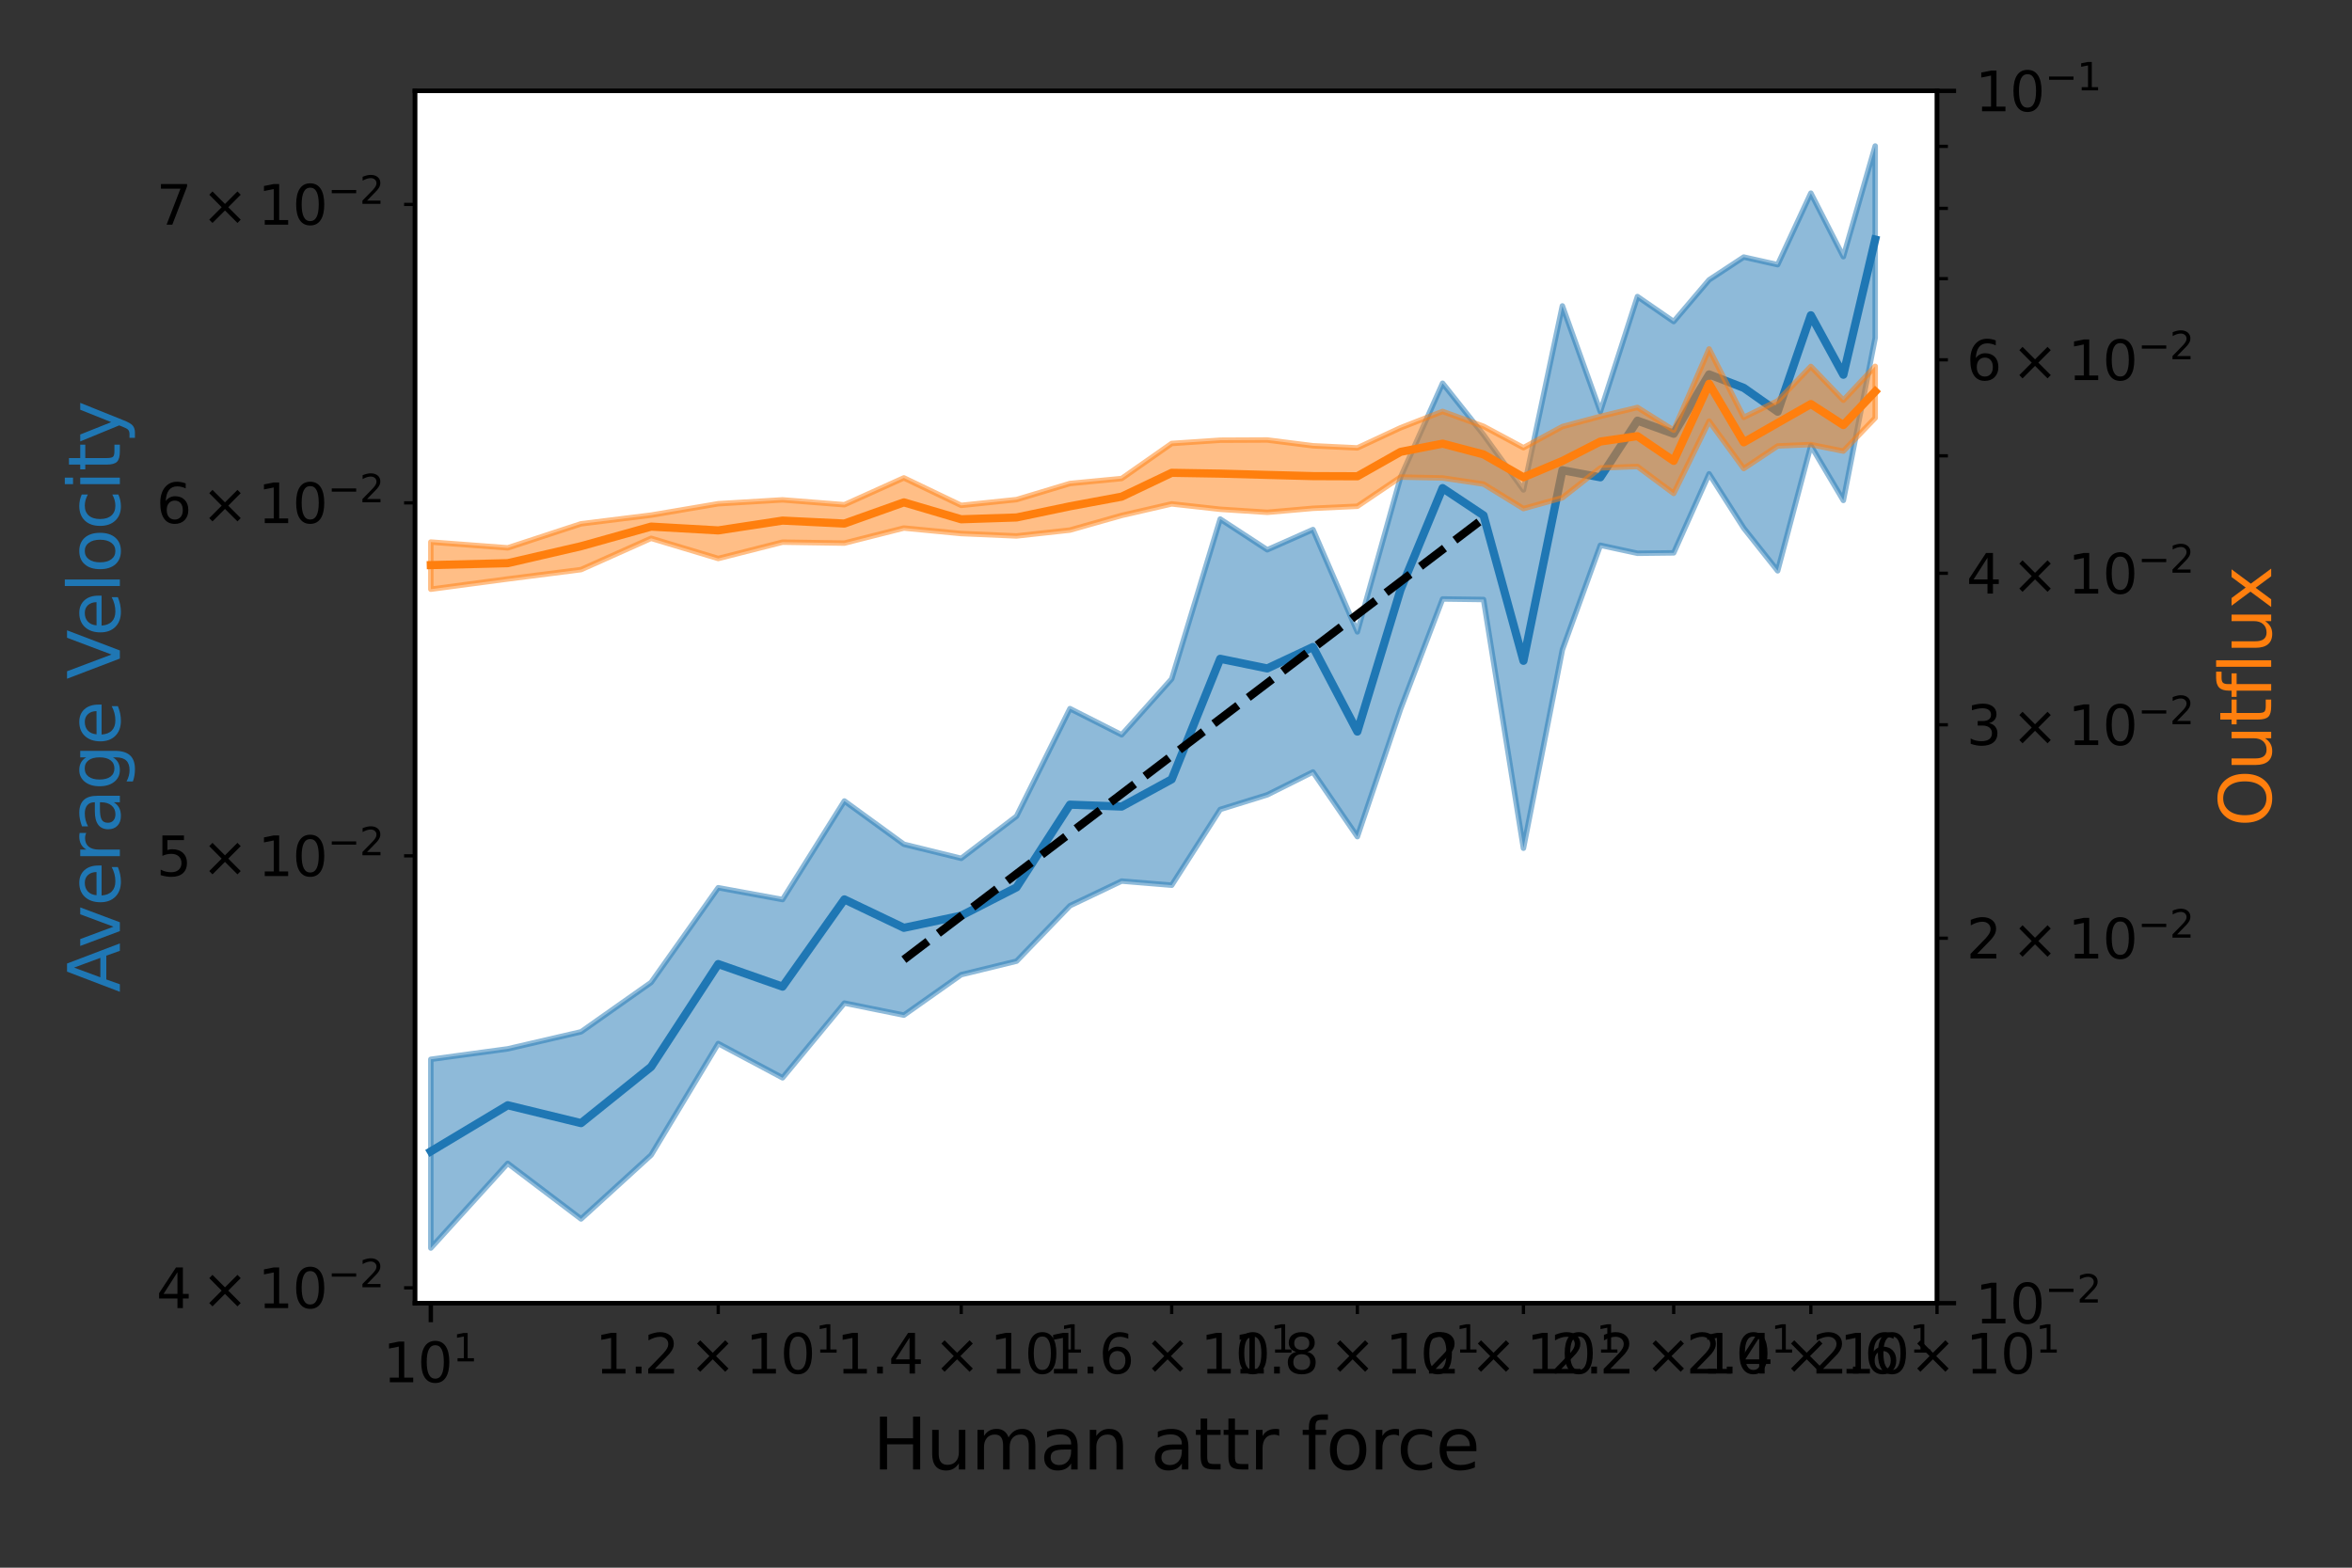 <?xml version="1.0" encoding="utf-8" standalone="no"?>
<!DOCTYPE svg PUBLIC "-//W3C//DTD SVG 1.1//EN"
  "http://www.w3.org/Graphics/SVG/1.1/DTD/svg11.dtd">
<svg height="288pt" version="1.1" viewBox="0 0 432 288" width="432pt" xmlns="http://www.w3.org/2000/svg" xmlns:xlink="http://www.w3.org/1999/xlink">
 <rect x="0" y="0" width="432" height="288" fill="#333333" stroke="none"/>
 <defs>
  <style type="text/css">*{stroke-linecap:butt;stroke-linejoin:round;}</style>
 </defs>
 <g id="figure_1">
  <g id="patch_1">
   <path d="M 0 288 
L 432 288 
L 432 0 
L 0 0 
z
" style="fill:none;"/>
  </g>
  <g id="axes_1">
   <g id="patch_2">
    <path d="M 76.22 239.4 
L 355.78 239.4 
L 355.78 16.7 
L 76.22 16.7 
z
" style="fill:#ffffff;"/>
   </g>
   <g id="PolyCollection_1">
    <defs>
     <path d="M 79.13 -93.394 
L 79.13 -58.723 
L 93.256 -74.278 
L 106.725 -64.071 
L 119.595 -75.811 
L 131.918 -96.291 
L 143.737 -89.994 
L 155.092 -103.722 
L 166.019 -101.508 
L 176.549 -108.945 
L 186.709 -111.424 
L 196.525 -121.611 
L 206.018 -126.138 
L 215.21 -125.378 
L 224.12 -139.298 
L 232.763 -141.982 
L 241.156 -146.182 
L 249.312 -134.298 
L 257.245 -157.744 
L 264.966 -177.961 
L 272.487 -177.863 
L 279.817 -132.173 
L 286.967 -168.631 
L 293.944 -187.831 
L 300.756 -186.357 
L 307.413 -186.432 
L 313.919 -200.957 
L 320.283 -190.978 
L 326.51 -183.133 
L 332.605 -206.136 
L 338.575 -196.068 
L 344.424 -225.929 
L 344.424 -261.177 
L 344.424 -261.177 
L 338.575 -240.843 
L 332.605 -252.516 
L 326.51 -239.375 
L 320.283 -240.772 
L 313.919 -236.587 
L 307.413 -228.925 
L 300.756 -233.519 
L 293.944 -212.379 
L 286.967 -231.8 
L 279.817 -197.991 
L 272.487 -208.13 
L 264.966 -217.595 
L 257.245 -200.335 
L 249.312 -171.912 
L 241.156 -190.714 
L 232.763 -186.997 
L 224.12 -192.648 
L 215.21 -163.279 
L 206.018 -153.007 
L 196.525 -157.819 
L 186.709 -138.05 
L 176.549 -130.31 
L 166.019 -132.899 
L 155.092 -140.85 
L 143.737 -122.743 
L 131.918 -124.915 
L 119.595 -107.517 
L 106.725 -98.442 
L 93.256 -95.313 
L 79.13 -93.394 
z
" id="maa86da2462" style="stroke:#1f77b4;stroke-opacity:0.5;"/>
    </defs>
    <g clip-path="url(#p9feafcfee3)">
     <use style="fill:#1f77b4;fill-opacity:0.5;stroke:#1f77b4;stroke-opacity:0.5;" x="0" xlink:href="#maa86da2462" y="288"/>
    </g>
   </g>
   <g id="matplotlib.axis_1">
    <g id="xtick_1">
     <g id="line2d_1">
      <defs>
       <path d="M 0 0 
L 0 3.5 
" id="m33d0724c6b" style="stroke:#000000;stroke-width:0.8;"/>
      </defs>
      <g>
       <use style="stroke:#000000;stroke-width:0.8;" x="79.13" xlink:href="#m33d0724c6b" y="239.4"/>
      </g>
     </g>
     <g id="text_1">
      <!-- $\mathdefault{10^{1}}$ -->
      <g transform="translate(70.33 253.998)scale(0.1 -0.1)">
       <defs>
        <path d="M 794 531 
L 1825 531 
L 1825 4091 
L 703 3866 
L 703 4441 
L 1819 4666 
L 2450 4666 
L 2450 531 
L 3481 531 
L 3481 0 
L 794 0 
L 794 531 
z
" id="DejaVuSans-31" transform="scale(0.016)"/>
        <path d="M 2034 4250 
Q 1547 4250 1301 3770 
Q 1056 3291 1056 2328 
Q 1056 1369 1301 889 
Q 1547 409 2034 409 
Q 2525 409 2770 889 
Q 3016 1369 3016 2328 
Q 3016 3291 2770 3770 
Q 2525 4250 2034 4250 
z
M 2034 4750 
Q 2819 4750 3233 4129 
Q 3647 3509 3647 2328 
Q 3647 1150 3233 529 
Q 2819 -91 2034 -91 
Q 1250 -91 836 529 
Q 422 1150 422 2328 
Q 422 3509 836 4129 
Q 1250 4750 2034 4750 
z
" id="DejaVuSans-30" transform="scale(0.016)"/>
       </defs>
       <use transform="translate(0 0.684)" xlink:href="#DejaVuSans-31"/>
       <use transform="translate(63.623 0.684)" xlink:href="#DejaVuSans-30"/>
       <use transform="translate(128.203 38.966)scale(0.7)" xlink:href="#DejaVuSans-31"/>
      </g>
     </g>
    </g>
    <g id="xtick_2">
     <g id="line2d_2">
      <defs>
       <path d="M 0 0 
L 0 2 
" id="m347e83c041" style="stroke:#000000;stroke-width:0.6;"/>
      </defs>
      <g>
       <use style="stroke:#000000;stroke-width:0.6;" x="131.918" xlink:href="#m347e83c041" y="239.4"/>
      </g>
     </g>
     <g id="text_2">
      <!-- $\mathdefault{1.2\times10^{1}}$ -->
      <g transform="translate(109.318 252.398)scale(0.1 -0.1)">
       <defs>
        <path d="M 684 794 
L 1344 794 
L 1344 0 
L 684 0 
L 684 794 
z
" id="DejaVuSans-2e" transform="scale(0.016)"/>
        <path d="M 1228 531 
L 3431 531 
L 3431 0 
L 469 0 
L 469 531 
Q 828 903 1448 1529 
Q 2069 2156 2228 2338 
Q 2531 2678 2651 2914 
Q 2772 3150 2772 3378 
Q 2772 3750 2511 3984 
Q 2250 4219 1831 4219 
Q 1534 4219 1204 4116 
Q 875 4013 500 3803 
L 500 4441 
Q 881 4594 1212 4672 
Q 1544 4750 1819 4750 
Q 2544 4750 2975 4387 
Q 3406 4025 3406 3419 
Q 3406 3131 3298 2873 
Q 3191 2616 2906 2266 
Q 2828 2175 2409 1742 
Q 1991 1309 1228 531 
z
" id="DejaVuSans-32" transform="scale(0.016)"/>
        <path d="M 4488 3438 
L 3059 2003 
L 4488 575 
L 4116 197 
L 2681 1631 
L 1247 197 
L 878 575 
L 2303 2003 
L 878 3438 
L 1247 3816 
L 2681 2381 
L 4116 3816 
L 4488 3438 
z
" id="DejaVuSans-d7" transform="scale(0.016)"/>
       </defs>
       <use transform="translate(0 0.684)" xlink:href="#DejaVuSans-31"/>
       <use transform="translate(63.623 0.684)" xlink:href="#DejaVuSans-2e"/>
       <use transform="translate(89.91 0.684)" xlink:href="#DejaVuSans-32"/>
       <use transform="translate(173.016 0.684)" xlink:href="#DejaVuSans-d7"/>
       <use transform="translate(276.287 0.684)" xlink:href="#DejaVuSans-31"/>
       <use transform="translate(339.91 0.684)" xlink:href="#DejaVuSans-30"/>
       <use transform="translate(404.49 38.966)scale(0.7)" xlink:href="#DejaVuSans-31"/>
      </g>
     </g>
    </g>
    <g id="xtick_3">
     <g id="line2d_3">
      <g>
       <use style="stroke:#000000;stroke-width:0.6;" x="176.549" xlink:href="#m347e83c041" y="239.4"/>
      </g>
     </g>
     <g id="text_3">
      <!-- $\mathdefault{1.4\times10^{1}}$ -->
      <g transform="translate(153.649 252.398)scale(0.1 -0.1)">
       <defs>
        <path d="M 2419 4116 
L 825 1625 
L 2419 1625 
L 2419 4116 
z
M 2253 4666 
L 3047 4666 
L 3047 1625 
L 3713 1625 
L 3713 1100 
L 3047 1100 
L 3047 0 
L 2419 0 
L 2419 1100 
L 313 1100 
L 313 1709 
L 2253 4666 
z
" id="DejaVuSans-34" transform="scale(0.016)"/>
       </defs>
       <use transform="translate(0 0.684)" xlink:href="#DejaVuSans-31"/>
       <use transform="translate(63.623 0.684)" xlink:href="#DejaVuSans-2e"/>
       <use transform="translate(95.41 0.684)" xlink:href="#DejaVuSans-34"/>
       <use transform="translate(178.516 0.684)" xlink:href="#DejaVuSans-d7"/>
       <use transform="translate(281.787 0.684)" xlink:href="#DejaVuSans-31"/>
       <use transform="translate(345.41 0.684)" xlink:href="#DejaVuSans-30"/>
       <use transform="translate(409.99 38.966)scale(0.7)" xlink:href="#DejaVuSans-31"/>
      </g>
     </g>
    </g>
    <g id="xtick_4">
     <g id="line2d_4">
      <g>
       <use style="stroke:#000000;stroke-width:0.6;" x="215.21" xlink:href="#m347e83c041" y="239.4"/>
      </g>
     </g>
     <g id="text_4">
      <!-- $\mathdefault{1.6\times10^{1}}$ -->
      <g transform="translate(192.31 252.398)scale(0.1 -0.1)">
       <defs>
        <path d="M 2113 2584 
Q 1688 2584 1439 2293 
Q 1191 2003 1191 1497 
Q 1191 994 1439 701 
Q 1688 409 2113 409 
Q 2538 409 2786 701 
Q 3034 994 3034 1497 
Q 3034 2003 2786 2293 
Q 2538 2584 2113 2584 
z
M 3366 4563 
L 3366 3988 
Q 3128 4100 2886 4159 
Q 2644 4219 2406 4219 
Q 1781 4219 1451 3797 
Q 1122 3375 1075 2522 
Q 1259 2794 1537 2939 
Q 1816 3084 2150 3084 
Q 2853 3084 3261 2657 
Q 3669 2231 3669 1497 
Q 3669 778 3244 343 
Q 2819 -91 2113 -91 
Q 1303 -91 875 529 
Q 447 1150 447 2328 
Q 447 3434 972 4092 
Q 1497 4750 2381 4750 
Q 2619 4750 2861 4703 
Q 3103 4656 3366 4563 
z
" id="DejaVuSans-36" transform="scale(0.016)"/>
       </defs>
       <use transform="translate(0 0.684)" xlink:href="#DejaVuSans-31"/>
       <use transform="translate(63.623 0.684)" xlink:href="#DejaVuSans-2e"/>
       <use transform="translate(95.41 0.684)" xlink:href="#DejaVuSans-36"/>
       <use transform="translate(178.516 0.684)" xlink:href="#DejaVuSans-d7"/>
       <use transform="translate(281.787 0.684)" xlink:href="#DejaVuSans-31"/>
       <use transform="translate(345.41 0.684)" xlink:href="#DejaVuSans-30"/>
       <use transform="translate(409.99 38.966)scale(0.7)" xlink:href="#DejaVuSans-31"/>
      </g>
     </g>
    </g>
    <g id="xtick_5">
     <g id="line2d_5">
      <g>
       <use style="stroke:#000000;stroke-width:0.6;" x="249.312" xlink:href="#m347e83c041" y="239.4"/>
      </g>
     </g>
     <g id="text_5">
      <!-- $\mathdefault{1.8\times10^{1}}$ -->
      <g transform="translate(226.562 252.398)scale(0.1 -0.1)">
       <defs>
        <path d="M 2034 2216 
Q 1584 2216 1326 1975 
Q 1069 1734 1069 1313 
Q 1069 891 1326 650 
Q 1584 409 2034 409 
Q 2484 409 2743 651 
Q 3003 894 3003 1313 
Q 3003 1734 2745 1975 
Q 2488 2216 2034 2216 
z
M 1403 2484 
Q 997 2584 770 2862 
Q 544 3141 544 3541 
Q 544 4100 942 4425 
Q 1341 4750 2034 4750 
Q 2731 4750 3128 4425 
Q 3525 4100 3525 3541 
Q 3525 3141 3298 2862 
Q 3072 2584 2669 2484 
Q 3125 2378 3379 2068 
Q 3634 1759 3634 1313 
Q 3634 634 3220 271 
Q 2806 -91 2034 -91 
Q 1263 -91 848 271 
Q 434 634 434 1313 
Q 434 1759 690 2068 
Q 947 2378 1403 2484 
z
M 1172 3481 
Q 1172 3119 1398 2916 
Q 1625 2713 2034 2713 
Q 2441 2713 2670 2916 
Q 2900 3119 2900 3481 
Q 2900 3844 2670 4047 
Q 2441 4250 2034 4250 
Q 1625 4250 1398 4047 
Q 1172 3844 1172 3481 
z
" id="DejaVuSans-38" transform="scale(0.016)"/>
       </defs>
       <use transform="translate(0 0.684)" xlink:href="#DejaVuSans-31"/>
       <use transform="translate(63.623 0.684)" xlink:href="#DejaVuSans-2e"/>
       <use transform="translate(92.785 0.684)" xlink:href="#DejaVuSans-38"/>
       <use transform="translate(175.891 0.684)" xlink:href="#DejaVuSans-d7"/>
       <use transform="translate(279.162 0.684)" xlink:href="#DejaVuSans-31"/>
       <use transform="translate(342.785 0.684)" xlink:href="#DejaVuSans-30"/>
       <use transform="translate(407.365 38.966)scale(0.7)" xlink:href="#DejaVuSans-31"/>
      </g>
     </g>
    </g>
    <g id="xtick_6">
     <g id="line2d_6">
      <g>
       <use style="stroke:#000000;stroke-width:0.6;" x="279.817" xlink:href="#m347e83c041" y="239.4"/>
      </g>
     </g>
     <g id="text_6">
      <!-- $\mathdefault{2\times10^{1}}$ -->
      <g transform="translate(261.717 252.398)scale(0.1 -0.1)">
       <use transform="translate(0 0.684)" xlink:href="#DejaVuSans-32"/>
       <use transform="translate(83.105 0.684)" xlink:href="#DejaVuSans-d7"/>
       <use transform="translate(186.377 0.684)" xlink:href="#DejaVuSans-31"/>
       <use transform="translate(250 0.684)" xlink:href="#DejaVuSans-30"/>
       <use transform="translate(314.58 38.966)scale(0.7)" xlink:href="#DejaVuSans-31"/>
      </g>
     </g>
    </g>
    <g id="xtick_7">
     <g id="line2d_7">
      <g>
       <use style="stroke:#000000;stroke-width:0.6;" x="307.413" xlink:href="#m347e83c041" y="239.4"/>
      </g>
     </g>
     <g id="text_7">
      <!-- $\mathdefault{2.2\times10^{1}}$ -->
      <g transform="translate(284.813 252.398)scale(0.1 -0.1)">
       <use transform="translate(0 0.684)" xlink:href="#DejaVuSans-32"/>
       <use transform="translate(63.623 0.684)" xlink:href="#DejaVuSans-2e"/>
       <use transform="translate(89.91 0.684)" xlink:href="#DejaVuSans-32"/>
       <use transform="translate(173.016 0.684)" xlink:href="#DejaVuSans-d7"/>
       <use transform="translate(276.287 0.684)" xlink:href="#DejaVuSans-31"/>
       <use transform="translate(339.91 0.684)" xlink:href="#DejaVuSans-30"/>
       <use transform="translate(404.49 38.966)scale(0.7)" xlink:href="#DejaVuSans-31"/>
      </g>
     </g>
    </g>
    <g id="xtick_8">
     <g id="line2d_8">
      <g>
       <use style="stroke:#000000;stroke-width:0.6;" x="332.605" xlink:href="#m347e83c041" y="239.4"/>
      </g>
     </g>
     <g id="text_8">
      <!-- $\mathdefault{2.4\times10^{1}}$ -->
      <g transform="translate(309.705 252.398)scale(0.1 -0.1)">
       <use transform="translate(0 0.684)" xlink:href="#DejaVuSans-32"/>
       <use transform="translate(63.623 0.684)" xlink:href="#DejaVuSans-2e"/>
       <use transform="translate(95.41 0.684)" xlink:href="#DejaVuSans-34"/>
       <use transform="translate(178.516 0.684)" xlink:href="#DejaVuSans-d7"/>
       <use transform="translate(281.787 0.684)" xlink:href="#DejaVuSans-31"/>
       <use transform="translate(345.41 0.684)" xlink:href="#DejaVuSans-30"/>
       <use transform="translate(409.99 38.966)scale(0.7)" xlink:href="#DejaVuSans-31"/>
      </g>
     </g>
    </g>
    <g id="xtick_9">
     <g id="line2d_9">
      <g>
       <use style="stroke:#000000;stroke-width:0.6;" x="355.78" xlink:href="#m347e83c041" y="239.4"/>
      </g>
     </g>
     <g id="text_9">
      <!-- $\mathdefault{2.6\times10^{1}}$ -->
      <g transform="translate(332.88 252.398)scale(0.1 -0.1)">
       <use transform="translate(0 0.684)" xlink:href="#DejaVuSans-32"/>
       <use transform="translate(63.623 0.684)" xlink:href="#DejaVuSans-2e"/>
       <use transform="translate(95.41 0.684)" xlink:href="#DejaVuSans-36"/>
       <use transform="translate(178.516 0.684)" xlink:href="#DejaVuSans-d7"/>
       <use transform="translate(281.787 0.684)" xlink:href="#DejaVuSans-31"/>
       <use transform="translate(345.41 0.684)" xlink:href="#DejaVuSans-30"/>
       <use transform="translate(409.99 38.966)scale(0.7)" xlink:href="#DejaVuSans-31"/>
      </g>
     </g>
    </g>
    <g id="text_10">
     <!-- Human attr force -->
     <g transform="translate(160.31 269.956)scale(0.13 -0.13)">
      <defs>
       <path d="M 628 4666 
L 1259 4666 
L 1259 2753 
L 3553 2753 
L 3553 4666 
L 4184 4666 
L 4184 0 
L 3553 0 
L 3553 2222 
L 1259 2222 
L 1259 0 
L 628 0 
L 628 4666 
z
" id="DejaVuSans-48" transform="scale(0.016)"/>
       <path d="M 544 1381 
L 544 3500 
L 1119 3500 
L 1119 1403 
Q 1119 906 1312 657 
Q 1506 409 1894 409 
Q 2359 409 2629 706 
Q 2900 1003 2900 1516 
L 2900 3500 
L 3475 3500 
L 3475 0 
L 2900 0 
L 2900 538 
Q 2691 219 2414 64 
Q 2138 -91 1772 -91 
Q 1169 -91 856 284 
Q 544 659 544 1381 
z
M 1991 3584 
L 1991 3584 
z
" id="DejaVuSans-75" transform="scale(0.016)"/>
       <path d="M 3328 2828 
Q 3544 3216 3844 3400 
Q 4144 3584 4550 3584 
Q 5097 3584 5394 3201 
Q 5691 2819 5691 2113 
L 5691 0 
L 5113 0 
L 5113 2094 
Q 5113 2597 4934 2840 
Q 4756 3084 4391 3084 
Q 3944 3084 3684 2787 
Q 3425 2491 3425 1978 
L 3425 0 
L 2847 0 
L 2847 2094 
Q 2847 2600 2669 2842 
Q 2491 3084 2119 3084 
Q 1678 3084 1418 2786 
Q 1159 2488 1159 1978 
L 1159 0 
L 581 0 
L 581 3500 
L 1159 3500 
L 1159 2956 
Q 1356 3278 1631 3431 
Q 1906 3584 2284 3584 
Q 2666 3584 2933 3390 
Q 3200 3197 3328 2828 
z
" id="DejaVuSans-6d" transform="scale(0.016)"/>
       <path d="M 2194 1759 
Q 1497 1759 1228 1600 
Q 959 1441 959 1056 
Q 959 750 1161 570 
Q 1363 391 1709 391 
Q 2188 391 2477 730 
Q 2766 1069 2766 1631 
L 2766 1759 
L 2194 1759 
z
M 3341 1997 
L 3341 0 
L 2766 0 
L 2766 531 
Q 2569 213 2275 61 
Q 1981 -91 1556 -91 
Q 1019 -91 701 211 
Q 384 513 384 1019 
Q 384 1609 779 1909 
Q 1175 2209 1959 2209 
L 2766 2209 
L 2766 2266 
Q 2766 2663 2505 2880 
Q 2244 3097 1772 3097 
Q 1472 3097 1187 3025 
Q 903 2953 641 2809 
L 641 3341 
Q 956 3463 1253 3523 
Q 1550 3584 1831 3584 
Q 2591 3584 2966 3190 
Q 3341 2797 3341 1997 
z
" id="DejaVuSans-61" transform="scale(0.016)"/>
       <path d="M 3513 2113 
L 3513 0 
L 2938 0 
L 2938 2094 
Q 2938 2591 2744 2837 
Q 2550 3084 2163 3084 
Q 1697 3084 1428 2787 
Q 1159 2491 1159 1978 
L 1159 0 
L 581 0 
L 581 3500 
L 1159 3500 
L 1159 2956 
Q 1366 3272 1645 3428 
Q 1925 3584 2291 3584 
Q 2894 3584 3203 3211 
Q 3513 2838 3513 2113 
z
" id="DejaVuSans-6e" transform="scale(0.016)"/>
       <path id="DejaVuSans-20" transform="scale(0.016)"/>
       <path d="M 1172 4494 
L 1172 3500 
L 2356 3500 
L 2356 3053 
L 1172 3053 
L 1172 1153 
Q 1172 725 1289 603 
Q 1406 481 1766 481 
L 2356 481 
L 2356 0 
L 1766 0 
Q 1100 0 847 248 
Q 594 497 594 1153 
L 594 3053 
L 172 3053 
L 172 3500 
L 594 3500 
L 594 4494 
L 1172 4494 
z
" id="DejaVuSans-74" transform="scale(0.016)"/>
       <path d="M 2631 2963 
Q 2534 3019 2420 3045 
Q 2306 3072 2169 3072 
Q 1681 3072 1420 2755 
Q 1159 2438 1159 1844 
L 1159 0 
L 581 0 
L 581 3500 
L 1159 3500 
L 1159 2956 
Q 1341 3275 1631 3429 
Q 1922 3584 2338 3584 
Q 2397 3584 2469 3576 
Q 2541 3569 2628 3553 
L 2631 2963 
z
" id="DejaVuSans-72" transform="scale(0.016)"/>
       <path d="M 2375 4863 
L 2375 4384 
L 1825 4384 
Q 1516 4384 1395 4259 
Q 1275 4134 1275 3809 
L 1275 3500 
L 2222 3500 
L 2222 3053 
L 1275 3053 
L 1275 0 
L 697 0 
L 697 3053 
L 147 3053 
L 147 3500 
L 697 3500 
L 697 3744 
Q 697 4328 969 4595 
Q 1241 4863 1831 4863 
L 2375 4863 
z
" id="DejaVuSans-66" transform="scale(0.016)"/>
       <path d="M 1959 3097 
Q 1497 3097 1228 2736 
Q 959 2375 959 1747 
Q 959 1119 1226 758 
Q 1494 397 1959 397 
Q 2419 397 2687 759 
Q 2956 1122 2956 1747 
Q 2956 2369 2687 2733 
Q 2419 3097 1959 3097 
z
M 1959 3584 
Q 2709 3584 3137 3096 
Q 3566 2609 3566 1747 
Q 3566 888 3137 398 
Q 2709 -91 1959 -91 
Q 1206 -91 779 398 
Q 353 888 353 1747 
Q 353 2609 779 3096 
Q 1206 3584 1959 3584 
z
" id="DejaVuSans-6f" transform="scale(0.016)"/>
       <path d="M 3122 3366 
L 3122 2828 
Q 2878 2963 2633 3030 
Q 2388 3097 2138 3097 
Q 1578 3097 1268 2742 
Q 959 2388 959 1747 
Q 959 1106 1268 751 
Q 1578 397 2138 397 
Q 2388 397 2633 464 
Q 2878 531 3122 666 
L 3122 134 
Q 2881 22 2623 -34 
Q 2366 -91 2075 -91 
Q 1284 -91 818 406 
Q 353 903 353 1747 
Q 353 2603 823 3093 
Q 1294 3584 2113 3584 
Q 2378 3584 2631 3529 
Q 2884 3475 3122 3366 
z
" id="DejaVuSans-63" transform="scale(0.016)"/>
       <path d="M 3597 1894 
L 3597 1613 
L 953 1613 
Q 991 1019 1311 708 
Q 1631 397 2203 397 
Q 2534 397 2845 478 
Q 3156 559 3463 722 
L 3463 178 
Q 3153 47 2828 -22 
Q 2503 -91 2169 -91 
Q 1331 -91 842 396 
Q 353 884 353 1716 
Q 353 2575 817 3079 
Q 1281 3584 2069 3584 
Q 2775 3584 3186 3129 
Q 3597 2675 3597 1894 
z
M 3022 2063 
Q 3016 2534 2758 2815 
Q 2500 3097 2075 3097 
Q 1594 3097 1305 2825 
Q 1016 2553 972 2059 
L 3022 2063 
z
" id="DejaVuSans-65" transform="scale(0.016)"/>
      </defs>
      <use xlink:href="#DejaVuSans-48"/>
      <use x="75.195" xlink:href="#DejaVuSans-75"/>
      <use x="138.574" xlink:href="#DejaVuSans-6d"/>
      <use x="235.986" xlink:href="#DejaVuSans-61"/>
      <use x="297.266" xlink:href="#DejaVuSans-6e"/>
      <use x="360.645" xlink:href="#DejaVuSans-20"/>
      <use x="392.432" xlink:href="#DejaVuSans-61"/>
      <use x="453.711" xlink:href="#DejaVuSans-74"/>
      <use x="492.92" xlink:href="#DejaVuSans-74"/>
      <use x="532.129" xlink:href="#DejaVuSans-72"/>
      <use x="573.242" xlink:href="#DejaVuSans-20"/>
      <use x="605.029" xlink:href="#DejaVuSans-66"/>
      <use x="640.234" xlink:href="#DejaVuSans-6f"/>
      <use x="701.416" xlink:href="#DejaVuSans-72"/>
      <use x="740.279" xlink:href="#DejaVuSans-63"/>
      <use x="795.26" xlink:href="#DejaVuSans-65"/>
     </g>
    </g>
   </g>
   <g id="matplotlib.axis_2">
    <g id="ytick_1">
     <g id="line2d_10">
      <defs>
       <path d="M 0 0 
L -2 0 
" id="m6a39e7f9af" style="stroke:#000000;stroke-width:0.6;"/>
      </defs>
      <g>
       <use style="stroke:#000000;stroke-width:0.6;" x="76.22" xlink:href="#m6a39e7f9af" y="236.584"/>
      </g>
     </g>
     <g id="text_11">
      <!-- $\mathdefault{4\times10^{-2}}$ -->
      <g transform="translate(28.72 240.384)scale(0.1 -0.1)">
       <defs>
        <path d="M 678 2272 
L 4684 2272 
L 4684 1741 
L 678 1741 
L 678 2272 
z
" id="DejaVuSans-2212" transform="scale(0.016)"/>
       </defs>
       <use transform="translate(0 0.766)" xlink:href="#DejaVuSans-34"/>
       <use transform="translate(83.105 0.766)" xlink:href="#DejaVuSans-d7"/>
       <use transform="translate(186.377 0.766)" xlink:href="#DejaVuSans-31"/>
       <use transform="translate(250 0.766)" xlink:href="#DejaVuSans-30"/>
       <use transform="translate(314.58 39.047)scale(0.7)" xlink:href="#DejaVuSans-2212"/>
       <use transform="translate(373.232 39.047)scale(0.7)" xlink:href="#DejaVuSans-32"/>
      </g>
     </g>
    </g>
    <g id="ytick_2">
     <g id="line2d_11">
      <g>
       <use style="stroke:#000000;stroke-width:0.6;" x="76.22" xlink:href="#m6a39e7f9af" y="157.222"/>
      </g>
     </g>
     <g id="text_12">
      <!-- $\mathdefault{5\times10^{-2}}$ -->
      <g transform="translate(28.72 161.021)scale(0.1 -0.1)">
       <defs>
        <path d="M 691 4666 
L 3169 4666 
L 3169 4134 
L 1269 4134 
L 1269 2991 
Q 1406 3038 1543 3061 
Q 1681 3084 1819 3084 
Q 2600 3084 3056 2656 
Q 3513 2228 3513 1497 
Q 3513 744 3044 326 
Q 2575 -91 1722 -91 
Q 1428 -91 1123 -41 
Q 819 9 494 109 
L 494 744 
Q 775 591 1075 516 
Q 1375 441 1709 441 
Q 2250 441 2565 725 
Q 2881 1009 2881 1497 
Q 2881 1984 2565 2268 
Q 2250 2553 1709 2553 
Q 1456 2553 1204 2497 
Q 953 2441 691 2322 
L 691 4666 
z
" id="DejaVuSans-35" transform="scale(0.016)"/>
       </defs>
       <use transform="translate(0 0.766)" xlink:href="#DejaVuSans-35"/>
       <use transform="translate(83.105 0.766)" xlink:href="#DejaVuSans-d7"/>
       <use transform="translate(186.377 0.766)" xlink:href="#DejaVuSans-31"/>
       <use transform="translate(250 0.766)" xlink:href="#DejaVuSans-30"/>
       <use transform="translate(314.58 39.047)scale(0.7)" xlink:href="#DejaVuSans-2212"/>
       <use transform="translate(373.232 39.047)scale(0.7)" xlink:href="#DejaVuSans-32"/>
      </g>
     </g>
    </g>
    <g id="ytick_3">
     <g id="line2d_12">
      <g>
       <use style="stroke:#000000;stroke-width:0.6;" x="76.22" xlink:href="#m6a39e7f9af" y="92.378"/>
      </g>
     </g>
     <g id="text_13">
      <!-- $\mathdefault{6\times10^{-2}}$ -->
      <g transform="translate(28.72 96.177)scale(0.1 -0.1)">
       <use transform="translate(0 0.766)" xlink:href="#DejaVuSans-36"/>
       <use transform="translate(83.105 0.766)" xlink:href="#DejaVuSans-d7"/>
       <use transform="translate(186.377 0.766)" xlink:href="#DejaVuSans-31"/>
       <use transform="translate(250 0.766)" xlink:href="#DejaVuSans-30"/>
       <use transform="translate(314.58 39.047)scale(0.7)" xlink:href="#DejaVuSans-2212"/>
       <use transform="translate(373.232 39.047)scale(0.7)" xlink:href="#DejaVuSans-32"/>
      </g>
     </g>
    </g>
    <g id="ytick_4">
     <g id="line2d_13">
      <g>
       <use style="stroke:#000000;stroke-width:0.6;" x="76.22" xlink:href="#m6a39e7f9af" y="37.553"/>
      </g>
     </g>
     <g id="text_14">
      <!-- $\mathdefault{7\times10^{-2}}$ -->
      <g transform="translate(28.72 41.352)scale(0.1 -0.1)">
       <defs>
        <path d="M 525 4666 
L 3525 4666 
L 3525 4397 
L 1831 0 
L 1172 0 
L 2766 4134 
L 525 4134 
L 525 4666 
z
" id="DejaVuSans-37" transform="scale(0.016)"/>
       </defs>
       <use transform="translate(0 0.766)" xlink:href="#DejaVuSans-37"/>
       <use transform="translate(83.105 0.766)" xlink:href="#DejaVuSans-d7"/>
       <use transform="translate(186.377 0.766)" xlink:href="#DejaVuSans-31"/>
       <use transform="translate(250 0.766)" xlink:href="#DejaVuSans-30"/>
       <use transform="translate(314.58 39.047)scale(0.7)" xlink:href="#DejaVuSans-2212"/>
       <use transform="translate(373.232 39.047)scale(0.7)" xlink:href="#DejaVuSans-32"/>
      </g>
     </g>
    </g>
    <g id="text_15">
     <!-- Average Velocity -->
     <g style="fill:#1f77b4;" transform="translate(22.016 182.309)rotate(-90)scale(0.13 -0.13)">
      <defs>
       <path d="M 2188 4044 
L 1331 1722 
L 3047 1722 
L 2188 4044 
z
M 1831 4666 
L 2547 4666 
L 4325 0 
L 3669 0 
L 3244 1197 
L 1141 1197 
L 716 0 
L 50 0 
L 1831 4666 
z
" id="DejaVuSans-41" transform="scale(0.016)"/>
       <path d="M 191 3500 
L 800 3500 
L 1894 563 
L 2988 3500 
L 3597 3500 
L 2284 0 
L 1503 0 
L 191 3500 
z
" id="DejaVuSans-76" transform="scale(0.016)"/>
       <path d="M 2906 1791 
Q 2906 2416 2648 2759 
Q 2391 3103 1925 3103 
Q 1463 3103 1205 2759 
Q 947 2416 947 1791 
Q 947 1169 1205 825 
Q 1463 481 1925 481 
Q 2391 481 2648 825 
Q 2906 1169 2906 1791 
z
M 3481 434 
Q 3481 -459 3084 -895 
Q 2688 -1331 1869 -1331 
Q 1566 -1331 1297 -1286 
Q 1028 -1241 775 -1147 
L 775 -588 
Q 1028 -725 1275 -790 
Q 1522 -856 1778 -856 
Q 2344 -856 2625 -561 
Q 2906 -266 2906 331 
L 2906 616 
Q 2728 306 2450 153 
Q 2172 0 1784 0 
Q 1141 0 747 490 
Q 353 981 353 1791 
Q 353 2603 747 3093 
Q 1141 3584 1784 3584 
Q 2172 3584 2450 3431 
Q 2728 3278 2906 2969 
L 2906 3500 
L 3481 3500 
L 3481 434 
z
" id="DejaVuSans-67" transform="scale(0.016)"/>
       <path d="M 1831 0 
L 50 4666 
L 709 4666 
L 2188 738 
L 3669 4666 
L 4325 4666 
L 2547 0 
L 1831 0 
z
" id="DejaVuSans-56" transform="scale(0.016)"/>
       <path d="M 603 4863 
L 1178 4863 
L 1178 0 
L 603 0 
L 603 4863 
z
" id="DejaVuSans-6c" transform="scale(0.016)"/>
       <path d="M 603 3500 
L 1178 3500 
L 1178 0 
L 603 0 
L 603 3500 
z
M 603 4863 
L 1178 4863 
L 1178 4134 
L 603 4134 
L 603 4863 
z
" id="DejaVuSans-69" transform="scale(0.016)"/>
       <path d="M 2059 -325 
Q 1816 -950 1584 -1140 
Q 1353 -1331 966 -1331 
L 506 -1331 
L 506 -850 
L 844 -850 
Q 1081 -850 1212 -737 
Q 1344 -625 1503 -206 
L 1606 56 
L 191 3500 
L 800 3500 
L 1894 763 
L 2988 3500 
L 3597 3500 
L 2059 -325 
z
" id="DejaVuSans-79" transform="scale(0.016)"/>
      </defs>
      <use xlink:href="#DejaVuSans-41"/>
      <use x="62.533" xlink:href="#DejaVuSans-76"/>
      <use x="121.713" xlink:href="#DejaVuSans-65"/>
      <use x="183.236" xlink:href="#DejaVuSans-72"/>
      <use x="224.35" xlink:href="#DejaVuSans-61"/>
      <use x="285.629" xlink:href="#DejaVuSans-67"/>
      <use x="349.105" xlink:href="#DejaVuSans-65"/>
      <use x="410.629" xlink:href="#DejaVuSans-20"/>
      <use x="442.416" xlink:href="#DejaVuSans-56"/>
      <use x="503.074" xlink:href="#DejaVuSans-65"/>
      <use x="564.598" xlink:href="#DejaVuSans-6c"/>
      <use x="592.381" xlink:href="#DejaVuSans-6f"/>
      <use x="653.562" xlink:href="#DejaVuSans-63"/>
      <use x="708.543" xlink:href="#DejaVuSans-69"/>
      <use x="736.326" xlink:href="#DejaVuSans-74"/>
      <use x="775.535" xlink:href="#DejaVuSans-79"/>
     </g>
    </g>
   </g>
   <g id="line2d_14">
    <path clip-path="url(#p9feafcfee3)" d="M 79.13 211.519 
L 93.256 203.049 
L 106.725 206.329 
L 119.595 195.983 
L 131.918 177.109 
L 143.737 181.255 
L 155.092 165.23 
L 166.019 170.45 
L 176.549 168.212 
L 186.709 163.014 
L 196.525 147.824 
L 206.018 148.174 
L 215.21 143.167 
L 224.12 121.027 
L 232.763 122.799 
L 241.156 118.856 
L 249.312 134.398 
L 257.245 108.324 
L 264.966 89.67 
L 272.487 94.681 
L 279.817 121.398 
L 286.967 86.384 
L 293.944 87.683 
L 300.756 77.281 
L 307.413 79.688 
L 313.919 68.782 
L 320.283 71.254 
L 326.51 75.635 
L 332.605 57.918 
L 338.575 68.841 
L 344.424 44.01 
" style="fill:none;stroke:#1f77b4;stroke-linecap:square;stroke-width:1.5;"/>
   </g>
   <g id="line2d_15">
    <path clip-path="url(#p9feafcfee3)" d="M 166.019 176.291 
L 176.549 168.275 
L 186.709 160.54 
L 196.525 153.068 
L 206.018 145.841 
L 215.21 138.843 
L 224.12 132.06 
L 232.763 125.48 
L 241.156 119.091 
L 249.312 112.881 
L 257.245 106.842 
L 264.966 100.964 
L 272.487 95.239 
" style="fill:none;stroke:#000000;stroke-dasharray:5.55,2.4;stroke-dashoffset:0;stroke-width:1.5;"/>
   </g>
   <g id="patch_3">
    <path d="M 76.22 239.4 
L 76.22 16.7 
" style="fill:none;stroke:#000000;stroke-linecap:square;stroke-linejoin:miter;stroke-width:0.8;"/>
   </g>
   <g id="patch_4">
    <path d="M 355.78 239.4 
L 355.78 16.7 
" style="fill:none;stroke:#000000;stroke-linecap:square;stroke-linejoin:miter;stroke-width:0.8;"/>
   </g>
   <g id="patch_5">
    <path d="M 76.22 239.4 
L 355.78 239.4 
" style="fill:none;stroke:#000000;stroke-linecap:square;stroke-linejoin:miter;stroke-width:0.8;"/>
   </g>
   <g id="patch_6">
    <path d="M 76.22 16.7 
L 355.78 16.7 
" style="fill:none;stroke:#000000;stroke-linecap:square;stroke-linejoin:miter;stroke-width:0.8;"/>
   </g>
  </g>
  <g id="axes_2">
   <g id="PolyCollection_2">
    <defs>
     <path d="M 79.13 -188.419 
L 79.13 -179.758 
L 93.256 -181.639 
L 106.725 -183.36 
L 119.595 -189.105 
L 131.918 -185.398 
L 143.737 -188.399 
L 155.092 -188.227 
L 166.019 -190.994 
L 176.549 -189.982 
L 186.709 -189.541 
L 196.525 -190.621 
L 206.018 -193.31 
L 215.21 -195.428 
L 224.12 -194.441 
L 232.763 -193.884 
L 241.156 -194.618 
L 249.312 -194.994 
L 257.245 -200.355 
L 264.966 -200.194 
L 272.487 -199.075 
L 279.817 -194.565 
L 286.967 -196.555 
L 293.944 -202.04 
L 300.756 -202.301 
L 307.413 -197.35 
L 313.919 -210.637 
L 320.283 -201.926 
L 326.51 -206.07 
L 332.605 -206.329 
L 338.575 -205.126 
L 344.424 -211.224 
L 344.424 -220.7 
L 344.424 -220.7 
L 338.575 -214.47 
L 332.605 -220.682 
L 326.51 -214.353 
L 320.283 -211.327 
L 313.919 -223.894 
L 307.413 -208.966 
L 300.756 -213.146 
L 293.944 -211.498 
L 286.967 -209.633 
L 279.817 -205.75 
L 272.487 -209.68 
L 264.966 -212.416 
L 257.245 -209.41 
L 249.312 -205.714 
L 241.156 -206.107 
L 232.763 -207.169 
L 224.12 -207.129 
L 215.21 -206.529 
L 206.018 -200.088 
L 196.525 -199.174 
L 186.709 -196.216 
L 176.549 -195.155 
L 166.019 -200.205 
L 155.092 -195.275 
L 143.737 -196.167 
L 131.918 -195.459 
L 119.595 -193.366 
L 106.725 -191.772 
L 93.256 -187.353 
L 79.13 -188.419 
z
" id="mf513042a79" style="stroke:#ff7f0e;stroke-opacity:0.5;"/>
    </defs>
    <g clip-path="url(#p9feafcfee3)">
     <use style="fill:#ff7f0e;fill-opacity:0.5;stroke:#ff7f0e;stroke-opacity:0.5;" x="0" xlink:href="#mf513042a79" y="288"/>
    </g>
   </g>
   <g id="matplotlib.axis_3">
    <g id="ytick_5">
     <g id="line2d_16">
      <defs>
       <path d="M 0 0 
L 3.5 0 
" id="m7fc3a03dfd" style="stroke:#000000;stroke-width:0.8;"/>
      </defs>
      <g>
       <use style="stroke:#000000;stroke-width:0.8;" x="355.78" xlink:href="#m7fc3a03dfd" y="239.4"/>
      </g>
     </g>
     <g id="text_16">
      <!-- $\mathdefault{10^{-2}}$ -->
      <g transform="translate(362.78 243.199)scale(0.1 -0.1)">
       <use transform="translate(0 0.766)" xlink:href="#DejaVuSans-31"/>
       <use transform="translate(63.623 0.766)" xlink:href="#DejaVuSans-30"/>
       <use transform="translate(128.203 39.047)scale(0.7)" xlink:href="#DejaVuSans-2212"/>
       <use transform="translate(186.855 39.047)scale(0.7)" xlink:href="#DejaVuSans-32"/>
      </g>
     </g>
    </g>
    <g id="ytick_6">
     <g id="line2d_17">
      <g>
       <use style="stroke:#000000;stroke-width:0.8;" x="355.78" xlink:href="#m7fc3a03dfd" y="16.7"/>
      </g>
     </g>
     <g id="text_17">
      <!-- $\mathdefault{10^{-1}}$ -->
      <g transform="translate(362.78 20.499)scale(0.1 -0.1)">
       <use transform="translate(0 0.684)" xlink:href="#DejaVuSans-31"/>
       <use transform="translate(63.623 0.684)" xlink:href="#DejaVuSans-30"/>
       <use transform="translate(128.203 38.966)scale(0.7)" xlink:href="#DejaVuSans-2212"/>
       <use transform="translate(186.855 38.966)scale(0.7)" xlink:href="#DejaVuSans-31"/>
      </g>
     </g>
    </g>
    <g id="ytick_7">
     <g id="line2d_18">
      <defs>
       <path d="M 0 0 
L 2 0 
" id="mf2c007696c" style="stroke:#000000;stroke-width:0.6;"/>
      </defs>
      <g>
       <use style="stroke:#000000;stroke-width:0.6;" x="355.78" xlink:href="#mf2c007696c" y="172.361"/>
      </g>
     </g>
     <g id="text_18">
      <!-- $\mathdefault{2\times10^{-2}}$ -->
      <g transform="translate(361.18 176.16)scale(0.1 -0.1)">
       <use transform="translate(0 0.766)" xlink:href="#DejaVuSans-32"/>
       <use transform="translate(83.105 0.766)" xlink:href="#DejaVuSans-d7"/>
       <use transform="translate(186.377 0.766)" xlink:href="#DejaVuSans-31"/>
       <use transform="translate(250 0.766)" xlink:href="#DejaVuSans-30"/>
       <use transform="translate(314.58 39.047)scale(0.7)" xlink:href="#DejaVuSans-2212"/>
       <use transform="translate(373.232 39.047)scale(0.7)" xlink:href="#DejaVuSans-32"/>
      </g>
     </g>
    </g>
    <g id="ytick_8">
     <g id="line2d_19">
      <g>
       <use style="stroke:#000000;stroke-width:0.6;" x="355.78" xlink:href="#mf2c007696c" y="133.145"/>
      </g>
     </g>
     <g id="text_19">
      <!-- $\mathdefault{3\times10^{-2}}$ -->
      <g transform="translate(361.18 136.944)scale(0.1 -0.1)">
       <defs>
        <path d="M 2597 2516 
Q 3050 2419 3304 2112 
Q 3559 1806 3559 1356 
Q 3559 666 3084 287 
Q 2609 -91 1734 -91 
Q 1441 -91 1130 -33 
Q 819 25 488 141 
L 488 750 
Q 750 597 1062 519 
Q 1375 441 1716 441 
Q 2309 441 2620 675 
Q 2931 909 2931 1356 
Q 2931 1769 2642 2001 
Q 2353 2234 1838 2234 
L 1294 2234 
L 1294 2753 
L 1863 2753 
Q 2328 2753 2575 2939 
Q 2822 3125 2822 3475 
Q 2822 3834 2567 4026 
Q 2313 4219 1838 4219 
Q 1578 4219 1281 4162 
Q 984 4106 628 3988 
L 628 4550 
Q 988 4650 1302 4700 
Q 1616 4750 1894 4750 
Q 2613 4750 3031 4423 
Q 3450 4097 3450 3541 
Q 3450 3153 3228 2886 
Q 3006 2619 2597 2516 
z
" id="DejaVuSans-33" transform="scale(0.016)"/>
       </defs>
       <use transform="translate(0 0.766)" xlink:href="#DejaVuSans-33"/>
       <use transform="translate(83.105 0.766)" xlink:href="#DejaVuSans-d7"/>
       <use transform="translate(186.377 0.766)" xlink:href="#DejaVuSans-31"/>
       <use transform="translate(250 0.766)" xlink:href="#DejaVuSans-30"/>
       <use transform="translate(314.58 39.047)scale(0.7)" xlink:href="#DejaVuSans-2212"/>
       <use transform="translate(373.232 39.047)scale(0.7)" xlink:href="#DejaVuSans-32"/>
      </g>
     </g>
    </g>
    <g id="ytick_9">
     <g id="line2d_20">
      <g>
       <use style="stroke:#000000;stroke-width:0.6;" x="355.78" xlink:href="#mf2c007696c" y="105.321"/>
      </g>
     </g>
     <g id="text_20">
      <!-- $\mathdefault{4\times10^{-2}}$ -->
      <g transform="translate(361.18 109.12)scale(0.1 -0.1)">
       <use transform="translate(0 0.766)" xlink:href="#DejaVuSans-34"/>
       <use transform="translate(83.105 0.766)" xlink:href="#DejaVuSans-d7"/>
       <use transform="translate(186.377 0.766)" xlink:href="#DejaVuSans-31"/>
       <use transform="translate(250 0.766)" xlink:href="#DejaVuSans-30"/>
       <use transform="translate(314.58 39.047)scale(0.7)" xlink:href="#DejaVuSans-2212"/>
       <use transform="translate(373.232 39.047)scale(0.7)" xlink:href="#DejaVuSans-32"/>
      </g>
     </g>
    </g>
    <g id="ytick_10">
     <g id="line2d_21">
      <g>
       <use style="stroke:#000000;stroke-width:0.6;" x="355.78" xlink:href="#mf2c007696c" y="83.739"/>
      </g>
     </g>
    </g>
    <g id="ytick_11">
     <g id="line2d_22">
      <g>
       <use style="stroke:#000000;stroke-width:0.6;" x="355.78" xlink:href="#mf2c007696c" y="66.106"/>
      </g>
     </g>
     <g id="text_21">
      <!-- $\mathdefault{6\times10^{-2}}$ -->
      <g transform="translate(361.18 69.905)scale(0.1 -0.1)">
       <use transform="translate(0 0.766)" xlink:href="#DejaVuSans-36"/>
       <use transform="translate(83.105 0.766)" xlink:href="#DejaVuSans-d7"/>
       <use transform="translate(186.377 0.766)" xlink:href="#DejaVuSans-31"/>
       <use transform="translate(250 0.766)" xlink:href="#DejaVuSans-30"/>
       <use transform="translate(314.58 39.047)scale(0.7)" xlink:href="#DejaVuSans-2212"/>
       <use transform="translate(373.232 39.047)scale(0.7)" xlink:href="#DejaVuSans-32"/>
      </g>
     </g>
    </g>
    <g id="ytick_12">
     <g id="line2d_23">
      <g>
       <use style="stroke:#000000;stroke-width:0.6;" x="355.78" xlink:href="#mf2c007696c" y="51.197"/>
      </g>
     </g>
    </g>
    <g id="ytick_13">
     <g id="line2d_24">
      <g>
       <use style="stroke:#000000;stroke-width:0.6;" x="355.78" xlink:href="#mf2c007696c" y="38.282"/>
      </g>
     </g>
    </g>
    <g id="ytick_14">
     <g id="line2d_25">
      <g>
       <use style="stroke:#000000;stroke-width:0.6;" x="355.78" xlink:href="#mf2c007696c" y="26.89"/>
      </g>
     </g>
    </g>
    <g id="text_22">
     <!-- Outflux -->
     <g style="fill:#ff7f0e;" transform="translate(417.158 151.895)rotate(-90)scale(0.13 -0.13)">
      <defs>
       <path d="M 2522 4238 
Q 1834 4238 1429 3725 
Q 1025 3213 1025 2328 
Q 1025 1447 1429 934 
Q 1834 422 2522 422 
Q 3209 422 3611 934 
Q 4013 1447 4013 2328 
Q 4013 3213 3611 3725 
Q 3209 4238 2522 4238 
z
M 2522 4750 
Q 3503 4750 4090 4092 
Q 4678 3434 4678 2328 
Q 4678 1225 4090 567 
Q 3503 -91 2522 -91 
Q 1538 -91 948 565 
Q 359 1222 359 2328 
Q 359 3434 948 4092 
Q 1538 4750 2522 4750 
z
" id="DejaVuSans-4f" transform="scale(0.016)"/>
       <path d="M 3513 3500 
L 2247 1797 
L 3578 0 
L 2900 0 
L 1881 1375 
L 863 0 
L 184 0 
L 1544 1831 
L 300 3500 
L 978 3500 
L 1906 2253 
L 2834 3500 
L 3513 3500 
z
" id="DejaVuSans-78" transform="scale(0.016)"/>
      </defs>
      <use xlink:href="#DejaVuSans-4f"/>
      <use x="78.711" xlink:href="#DejaVuSans-75"/>
      <use x="142.09" xlink:href="#DejaVuSans-74"/>
      <use x="181.299" xlink:href="#DejaVuSans-66"/>
      <use x="216.504" xlink:href="#DejaVuSans-6c"/>
      <use x="244.287" xlink:href="#DejaVuSans-75"/>
      <use x="307.666" xlink:href="#DejaVuSans-78"/>
     </g>
    </g>
   </g>
   <g id="LineCollection_1">
    <path clip-path="url(#p9feafcfee3)" style="fill:none;stroke:#000000;stroke-dasharray:1.5,2.475;stroke-dashoffset:0;stroke-width:1.5;"/>
   </g>
   <g id="line2d_26">
    <path clip-path="url(#p9feafcfee3)" d="M 79.13 103.815 
L 93.256 103.461 
L 106.725 100.342 
L 119.595 96.741 
L 131.918 97.441 
L 143.737 95.639 
L 155.092 96.184 
L 166.019 92.291 
L 176.549 95.397 
L 186.709 95.064 
L 196.525 93.008 
L 206.018 91.242 
L 215.21 86.862 
L 224.12 87.007 
L 232.763 87.245 
L 241.156 87.467 
L 249.312 87.497 
L 257.245 83.012 
L 264.966 81.502 
L 272.487 83.477 
L 279.817 87.681 
L 286.967 84.685 
L 293.944 81.115 
L 300.756 80.125 
L 307.413 84.667 
L 313.919 70.507 
L 320.283 81.259 
L 326.51 77.7 
L 332.605 74.228 
L 338.575 78.089 
L 344.424 71.922 
" style="fill:none;stroke:#ff7f0e;stroke-linecap:square;stroke-width:1.5;"/>
   </g>
   <g id="patch_7">
    <path d="M 76.22 239.4 
L 76.22 16.7 
" style="fill:none;stroke:#000000;stroke-linecap:square;stroke-linejoin:miter;stroke-width:0.8;"/>
   </g>
   <g id="patch_8">
    <path d="M 355.78 239.4 
L 355.78 16.7 
" style="fill:none;stroke:#000000;stroke-linecap:square;stroke-linejoin:miter;stroke-width:0.8;"/>
   </g>
   <g id="patch_9">
    <path d="M 76.22 239.4 
L 355.78 239.4 
" style="fill:none;stroke:#000000;stroke-linecap:square;stroke-linejoin:miter;stroke-width:0.8;"/>
   </g>
   <g id="patch_10">
    <path d="M 76.22 16.7 
L 355.78 16.7 
" style="fill:none;stroke:#000000;stroke-linecap:square;stroke-linejoin:miter;stroke-width:0.8;"/>
   </g>
  </g>
 </g>
 <defs>
  <clipPath id="p9feafcfee3">
   <rect height="222.7" width="279.56" x="76.22" y="16.7"/>
  </clipPath>
 </defs>
</svg>
